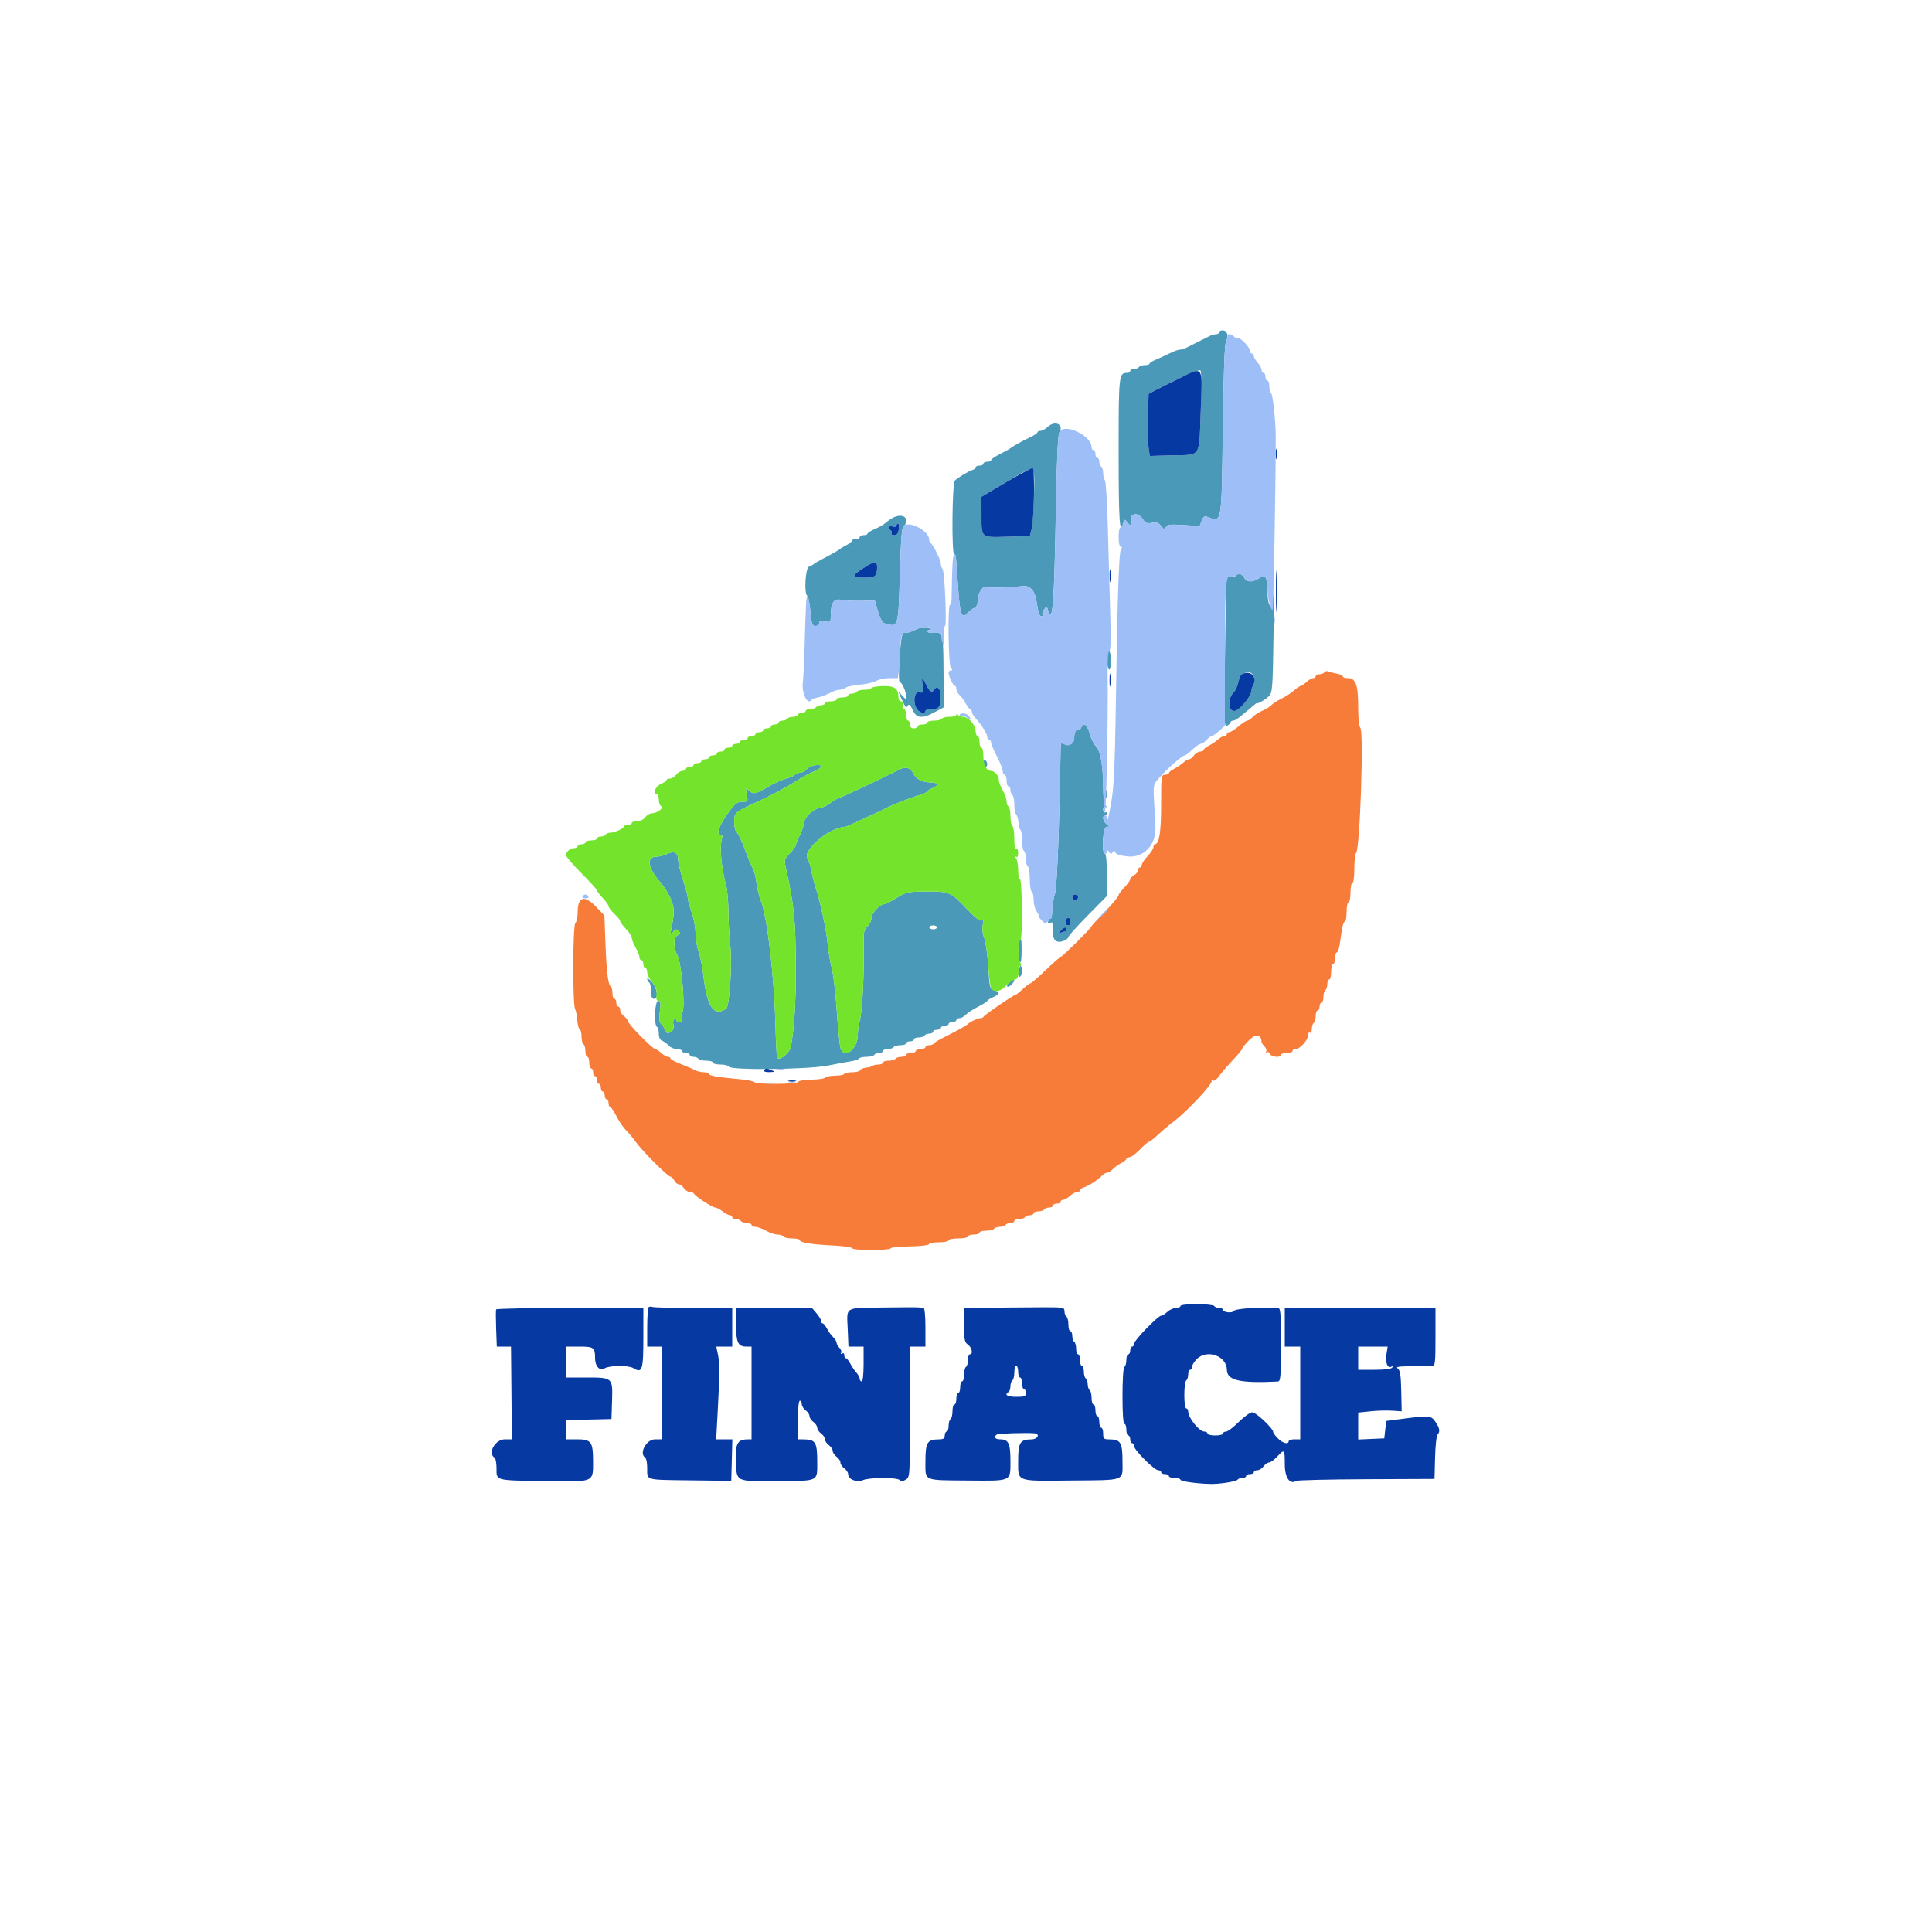 <svg id="svg" version="1.1" xmlns="http://www.w3.org/2000/svg" xmlns:xlink="http://www.w3.org/1999/xlink" width="400" height="400" viewBox="0, 0, 400,400"><g id="svgg"><path id="path0" d="M252.400 68.800 C 252.400 69.020,252.128 69.200,251.795 69.200 C 251.462 69.200,250.832 69.380,250.395 69.600 C 249.958 69.820,249.240 70.180,248.800 70.400 C 248.360 70.620,247.640 70.980,247.200 71.200 C 246.760 71.420,246.042 71.780,245.605 72.000 C 245.168 72.220,244.555 72.400,244.243 72.400 C 243.931 72.400,242.984 72.746,242.138 73.170 C 241.292 73.593,240.015 74.177,239.300 74.467 C 238.585 74.758,238.000 75.131,238.000 75.298 C 238.000 75.464,237.561 75.600,237.024 75.600 C 236.487 75.600,235.936 75.780,235.800 76.000 C 235.664 76.220,235.203 76.400,234.776 76.400 C 234.349 76.400,234.000 76.580,234.000 76.800 C 234.000 77.020,233.717 77.200,233.371 77.200 C 231.637 77.200,231.600 77.544,231.600 93.771 C 231.600 107.820,231.808 110.972,232.560 108.300 C 232.796 107.460,232.849 107.446,233.351 108.100 C 234.009 108.957,234.570 109.019,234.255 108.200 C 233.563 106.395,235.494 105.768,236.591 107.443 C 237.156 108.305,237.481 108.444,238.475 108.245 C 239.414 108.057,239.835 108.200,240.408 108.902 C 241.045 109.683,241.174 109.715,241.395 109.146 C 241.613 108.588,242.146 108.523,245.014 108.702 L 248.377 108.911 248.794 107.815 C 249.084 107.054,249.404 106.793,249.843 106.961 C 253.052 108.192,252.905 108.989,253.171 88.800 C 253.325 77.073,253.546 71.153,253.848 70.643 C 254.454 69.618,254.077 68.400,253.153 68.400 C 252.739 68.400,252.400 68.580,252.400 68.800 M248.618 84.694 C 248.255 94.989,248.777 94.117,242.889 94.273 L 238.049 94.402 237.803 92.701 C 237.667 91.765,237.611 88.875,237.678 86.278 L 237.800 81.556 239.200 80.802 C 243.059 78.726,248.168 76.457,248.509 76.667 C 248.749 76.816,248.790 79.832,248.618 84.694 M216.892 88.400 C 216.420 88.840,215.756 89.200,215.417 89.200 C 215.078 89.200,214.800 89.338,214.800 89.506 C 214.800 89.674,214.125 90.131,213.300 90.522 C 211.601 91.328,209.499 92.498,209.200 92.805 C 209.090 92.918,208.145 93.442,207.100 93.968 C 206.055 94.495,205.200 95.077,205.200 95.263 C 205.200 95.448,204.840 95.600,204.400 95.600 C 203.960 95.600,203.600 95.780,203.600 96.000 C 203.600 96.220,203.240 96.400,202.800 96.400 C 202.360 96.400,202.000 96.559,202.000 96.753 C 202.000 96.948,201.685 97.207,201.300 97.329 C 200.460 97.595,198.430 98.811,197.699 99.485 C 197.119 100.020,196.989 114.800,197.565 114.800 C 197.925 114.800,197.881 114.435,198.343 121.337 C 198.738 127.227,199.104 128.282,200.291 126.944 C 200.681 126.504,201.315 126.028,201.700 125.885 C 202.134 125.724,202.402 125.203,202.406 124.513 C 202.414 123.030,203.326 121.365,204.033 121.544 C 204.855 121.753,209.983 121.621,211.463 121.354 C 213.127 121.052,214.226 122.144,214.587 124.458 C 214.973 126.933,215.198 127.600,215.651 127.600 C 215.869 127.600,215.952 127.447,215.836 127.259 C 215.720 127.071,215.867 126.588,216.162 126.184 C 216.674 125.484,216.711 125.490,216.976 126.325 C 217.952 129.399,218.258 125.315,218.634 104.228 C 218.788 95.570,219.043 90.000,219.305 89.581 C 220.368 87.879,218.456 86.943,216.892 88.400 M214.070 102.634 C 213.998 105.695,213.776 108.830,213.577 109.600 L 213.215 111.000 208.546 111.124 C 202.986 111.273,203.214 111.470,203.206 106.526 L 203.200 102.852 208.300 99.833 C 214.623 96.091,214.227 95.899,214.070 102.634 M184.617 107.324 C 184.186 107.586,183.578 108.036,183.264 108.324 C 182.951 108.612,181.999 109.150,181.147 109.518 C 180.296 109.887,179.600 110.326,179.600 110.494 C 179.600 110.662,179.240 110.800,178.800 110.800 C 178.360 110.800,178.000 110.980,178.000 111.200 C 178.000 111.420,177.640 111.600,177.200 111.600 C 176.760 111.600,176.400 111.750,176.400 111.932 C 176.400 112.115,175.905 112.520,175.300 112.832 C 174.695 113.144,174.110 113.489,174.000 113.599 C 173.749 113.851,172.273 114.694,170.200 115.770 C 169.320 116.226,168.510 116.703,168.400 116.829 C 168.290 116.955,167.885 117.175,167.500 117.317 C 166.736 117.598,166.431 122.924,167.152 123.371 C 167.346 123.490,167.632 124.941,167.787 126.594 C 168.030 129.191,168.173 129.600,168.834 129.600 C 169.255 129.600,169.600 129.335,169.600 129.010 C 169.600 128.568,169.901 128.480,170.800 128.660 C 171.954 128.891,172.000 128.845,172.000 127.476 C 172.000 124.839,172.622 123.870,174.107 124.191 C 174.818 124.345,176.689 124.443,178.264 124.409 L 181.128 124.347 181.781 126.593 C 182.140 127.827,182.651 128.904,182.917 128.986 C 186.084 129.953,185.971 130.309,186.329 118.233 C 186.529 111.454,186.730 109.023,187.100 108.900 C 187.375 108.808,187.600 108.298,187.600 107.767 C 187.600 106.671,186.064 106.443,184.617 107.324 M186.085 109.600 C 185.959 110.462,185.690 110.800,185.131 110.800 C 184.703 110.800,184.456 110.632,184.583 110.428 C 184.709 110.223,184.630 109.942,184.407 109.804 C 183.678 109.354,183.979 108.739,184.800 109.000 C 185.259 109.146,185.600 109.072,185.600 108.827 C 185.600 108.592,185.749 108.400,185.931 108.400 C 186.113 108.400,186.182 108.940,186.085 109.600 M181.600 117.367 C 181.600 119.303,181.249 119.600,178.957 119.600 C 176.307 119.600,176.261 119.247,178.700 117.652 C 180.992 116.153,181.600 116.093,181.600 117.367 M255.790 119.216 C 255.648 119.445,255.188 119.523,254.766 119.389 C 253.768 119.073,253.894 117.339,253.632 135.041 C 253.412 149.871,253.436 150.660,254.100 150.245 C 254.485 150.005,254.800 149.671,254.800 149.504 C 254.800 149.337,255.025 149.200,255.300 149.200 C 255.761 149.199,256.501 148.656,259.200 146.340 C 259.750 145.869,260.200 145.520,260.200 145.567 C 260.200 145.872,261.946 144.890,262.644 144.193 C 263.459 143.378,263.496 142.905,263.676 131.173 C 263.779 124.478,263.759 120.710,263.632 122.800 C 263.387 126.818,262.418 126.034,262.396 121.800 C 262.384 119.440,261.924 118.896,260.648 119.732 C 259.284 120.625,258.122 120.575,257.600 119.600 C 257.139 118.739,256.207 118.541,255.790 119.216 M189.342 130.478 C 188.506 130.884,187.599 131.132,187.326 131.027 C 186.733 130.799,186.529 131.930,186.195 137.300 C 186.061 139.445,186.098 141.201,186.276 141.203 C 186.714 141.207,187.600 143.172,187.600 144.141 C 187.600 144.860,187.532 144.846,186.746 143.961 C 185.856 142.960,185.860 143.027,186.794 145.000 C 187.561 146.620,187.597 146.652,187.963 146.060 C 188.187 145.698,188.484 145.969,188.960 146.972 C 189.467 148.040,189.886 148.400,190.624 148.400 C 191.611 148.400,191.957 148.273,194.200 147.086 L 195.400 146.451 195.357 140.125 C 195.294 130.823,195.320 130.950,193.500 131.041 C 192.675 131.083,192.000 130.955,192.000 130.758 C 192.000 130.561,192.210 130.400,192.467 130.400 C 192.723 130.400,192.810 130.276,192.659 130.125 C 192.138 129.604,190.858 129.740,189.342 130.478 M229.200 136.576 C 229.200 137.553,229.380 138.464,229.600 138.600 C 229.847 138.752,230.000 138.071,230.000 136.824 C 230.000 135.711,229.820 134.800,229.600 134.800 C 229.380 134.800,229.200 135.599,229.200 136.576 M259.584 140.150 C 259.769 140.638,259.726 141.341,259.485 141.800 C 259.254 142.240,259.083 142.690,259.105 142.800 C 259.316 143.864,256.610 147.200,255.535 147.200 C 254.209 147.200,254.150 144.593,255.448 143.295 C 255.751 142.992,256.114 142.262,256.255 141.672 C 256.848 139.185,258.870 138.261,259.584 140.150 M191.773 141.800 C 192.446 143.218,192.950 143.528,193.400 142.800 C 193.934 141.937,194.668 142.442,194.708 143.700 C 194.790 146.292,194.509 146.800,192.992 146.800 C 192.227 146.800,191.600 146.980,191.600 147.200 C 191.600 147.824,190.556 147.670,189.966 146.959 C 188.943 145.726,189.198 143.106,190.321 143.321 C 191.240 143.497,191.275 143.429,191.039 141.953 C 190.732 140.032,190.916 139.994,191.773 141.800 M223.846 150.625 C 223.714 150.969,223.443 151.150,223.245 151.028 C 222.840 150.778,222.400 151.693,222.400 152.784 C 222.400 153.942,221.288 154.647,220.368 154.073 C 219.648 153.623,219.598 153.726,219.570 155.697 C 219.364 170.247,218.830 183.991,218.433 184.980 C 218.172 185.629,217.923 187.097,217.879 188.242 C 217.836 189.387,217.684 190.252,217.542 190.164 C 217.400 190.076,217.173 190.294,217.037 190.647 C 216.861 191.106,216.964 191.223,217.395 191.057 C 218.037 190.811,218.120 191.072,218.016 193.031 C 217.930 194.648,218.764 195.346,220.151 194.818 C 220.728 194.599,221.200 194.234,221.200 194.007 C 221.200 193.780,222.990 191.780,225.178 189.563 L 229.156 185.532 229.168 181.166 C 229.175 178.588,229.020 176.800,228.790 176.800 C 228.008 176.800,228.317 171.202,229.100 171.187 C 229.767 171.175,229.767 171.149,229.100 170.643 C 228.348 170.072,228.141 168.800,228.800 168.800 C 229.020 168.800,229.200 168.609,229.200 168.376 C 229.200 168.143,229.020 168.064,228.800 168.200 C 228.580 168.336,228.400 168.066,228.400 167.600 C 228.400 167.038,228.569 166.848,228.900 167.035 C 229.300 167.261,229.300 167.210,228.900 166.779 C 228.579 166.433,228.400 164.986,228.400 162.740 C 228.400 158.530,227.783 155.217,226.847 154.400 C 226.469 154.070,225.920 152.945,225.628 151.900 C 225.098 150.007,224.302 149.437,223.846 150.625 M203.600 157.976 C 203.600 158.429,203.780 158.800,204.000 158.800 C 204.220 158.800,204.400 158.541,204.400 158.224 C 204.400 157.907,204.220 157.536,204.000 157.400 C 203.780 157.264,203.600 157.523,203.600 157.976 M167.093 159.200 C 166.716 159.640,166.057 160.000,165.628 160.000 C 165.198 160.000,164.739 160.175,164.607 160.389 C 164.474 160.603,163.647 160.972,162.767 161.209 C 161.888 161.446,160.321 162.136,159.284 162.744 C 156.458 164.401,155.985 164.511,155.106 163.715 C 154.346 163.027,154.335 163.045,154.609 164.506 C 154.883 165.969,154.863 166.000,153.657 166.000 C 152.633 166.000,152.169 166.352,150.897 168.100 C 148.986 170.726,148.184 172.800,149.081 172.800 C 149.550 172.800,149.628 173.058,149.414 173.900 C 148.962 175.675,149.357 179.657,150.354 183.400 C 150.589 184.280,150.793 186.710,150.808 188.800 C 150.823 190.890,150.989 193.931,151.178 195.557 C 151.626 199.431,151.057 208.387,150.333 208.861 C 147.752 210.548,146.374 208.481,145.603 201.768 C 145.424 200.210,144.990 198.089,144.639 197.054 C 144.287 196.019,144.000 194.274,144.000 193.176 C 144.000 192.078,143.640 190.156,143.200 188.904 C 142.760 187.652,142.400 186.312,142.400 185.926 C 142.400 185.540,141.950 183.846,141.400 182.161 C 140.850 180.476,140.400 178.575,140.400 177.936 C 140.400 176.518,139.536 176.105,138.074 176.823 C 137.484 177.114,136.460 177.362,135.800 177.376 C 133.816 177.416,134.154 179.732,136.541 182.461 C 137.565 183.632,138.686 185.455,139.044 186.532 C 139.656 188.376,139.649 188.971,138.977 192.400 C 138.718 193.723,138.737 193.756,139.324 193.000 C 139.838 192.339,140.038 192.291,140.473 192.725 C 140.909 193.159,140.879 193.318,140.300 193.645 C 139.410 194.147,139.384 196.186,140.246 197.800 C 141.118 199.432,141.913 208.607,141.271 209.635 C 141.019 210.038,140.919 210.645,141.049 210.984 C 141.202 211.381,141.057 211.600,140.643 211.600 C 140.289 211.600,140.000 211.409,140.000 211.176 C 140.000 210.943,139.819 210.864,139.599 211.001 C 139.378 211.137,139.299 211.656,139.424 212.154 C 139.564 212.711,139.417 213.254,139.043 213.564 C 138.412 214.088,137.600 213.854,137.600 213.148 C 137.600 212.925,137.320 212.463,136.978 212.120 C 136.492 211.635,136.414 211.024,136.624 209.349 C 136.847 207.558,136.789 207.200,136.271 207.200 C 135.562 207.200,135.335 212.189,136.025 212.615 C 136.231 212.743,136.400 213.382,136.400 214.036 C 136.400 214.803,136.649 215.317,137.100 215.485 C 137.485 215.628,138.091 216.072,138.447 216.472 C 138.803 216.873,139.568 217.200,140.147 217.200 C 140.726 217.200,141.200 217.380,141.200 217.600 C 141.200 217.820,141.560 218.000,142.000 218.000 C 142.440 218.000,142.800 218.180,142.800 218.400 C 142.800 218.620,143.149 218.800,143.576 218.800 C 144.003 218.800,144.464 218.980,144.600 219.200 C 144.736 219.420,145.467 219.600,146.224 219.600 C 146.981 219.600,147.600 219.780,147.600 220.000 C 147.600 220.220,148.305 220.400,149.167 220.400 C 150.028 220.400,150.797 220.591,150.875 220.825 C 151.136 221.608,167.219 221.442,171.400 220.613 C 173.380 220.220,175.587 219.812,176.304 219.705 C 177.021 219.599,177.706 219.351,177.827 219.156 C 177.948 218.960,178.656 218.800,179.400 218.800 C 180.144 218.800,180.864 218.620,181.000 218.400 C 181.136 218.180,181.597 218.000,182.024 218.000 C 182.451 218.000,182.800 217.820,182.800 217.600 C 182.800 217.380,183.239 217.200,183.776 217.200 C 184.313 217.200,184.864 217.020,185.000 216.800 C 185.136 216.580,185.777 216.400,186.424 216.400 C 187.071 216.400,187.600 216.220,187.600 216.000 C 187.600 215.780,187.960 215.600,188.400 215.600 C 188.840 215.600,189.200 215.420,189.200 215.200 C 189.200 214.980,189.639 214.800,190.176 214.800 C 190.713 214.800,191.264 214.620,191.400 214.400 C 191.536 214.180,191.997 214.000,192.424 214.000 C 192.851 214.000,193.200 213.820,193.200 213.600 C 193.200 213.380,193.560 213.200,194.000 213.200 C 194.440 213.200,194.800 213.020,194.800 212.800 C 194.800 212.580,195.160 212.400,195.600 212.400 C 196.040 212.400,196.400 212.220,196.400 212.000 C 196.400 211.780,196.760 211.600,197.200 211.600 C 197.640 211.600,198.000 211.420,198.000 211.200 C 198.000 210.980,198.294 210.800,198.653 210.800 C 199.012 210.800,199.597 210.482,199.953 210.093 C 200.309 209.704,201.455 208.956,202.500 208.430 C 203.545 207.904,204.400 207.366,204.400 207.235 C 204.400 207.103,204.940 206.756,205.600 206.464 C 207.047 205.824,207.127 205.369,205.848 205.048 C 204.936 204.819,204.884 204.614,204.605 200.151 C 204.445 197.589,204.066 194.898,203.762 194.171 C 203.433 193.383,203.314 192.331,203.467 191.563 C 203.662 190.588,203.603 190.351,203.224 190.585 C 202.894 190.789,201.812 189.926,200.061 188.062 C 196.884 184.681,196.497 184.522,191.550 184.576 C 187.943 184.615,187.569 184.699,185.624 185.909 C 184.481 186.619,183.315 187.200,183.032 187.200 C 182.134 187.200,180.400 189.124,180.400 190.119 C 180.400 190.645,180.028 191.413,179.573 191.825 C 178.839 192.488,178.754 192.986,178.822 196.187 C 178.938 201.613,178.515 209.617,178.029 211.197 C 177.793 211.966,177.600 213.337,177.600 214.243 C 177.600 217.137,174.871 219.332,174.048 217.100 C 173.866 216.605,173.509 213.140,173.256 209.400 C 173.002 205.660,172.528 201.610,172.202 200.400 C 171.877 199.190,171.508 197.030,171.382 195.600 C 171.132 192.752,169.884 186.833,168.936 184.000 C 168.605 183.010,168.183 181.365,167.998 180.344 C 167.813 179.324,167.442 178.136,167.173 177.705 C 166.110 176.004,171.894 171.200,175.004 171.200 C 175.198 171.200,182.648 167.770,183.628 167.229 C 184.655 166.663,189.313 164.867,190.504 164.579 C 191.111 164.432,191.713 164.140,191.843 163.931 C 191.972 163.722,192.510 163.386,193.039 163.185 C 194.366 162.680,194.244 162.000,192.826 162.000 C 191.038 162.000,189.639 161.324,189.134 160.216 C 188.540 158.910,187.476 158.605,186.105 159.346 C 183.846 160.567,174.024 165.200,173.696 165.200 C 173.509 165.200,172.745 165.650,172.000 166.200 C 171.255 166.750,170.361 167.200,170.015 167.200 C 168.745 167.200,166.586 169.058,166.489 170.234 C 166.437 170.856,166.036 172.052,165.598 172.894 C 165.159 173.736,164.800 174.636,164.800 174.893 C 164.800 175.151,164.239 175.940,163.554 176.647 C 162.345 177.894,162.321 177.989,162.741 179.866 C 164.404 187.305,164.737 190.681,164.768 200.400 C 164.791 207.373,164.447 212.851,163.745 216.714 C 163.520 217.949,161.493 219.627,160.919 219.052 C 160.805 218.939,160.636 215.821,160.541 212.123 C 160.283 201.974,158.811 189.573,157.487 186.400 C 157.166 185.630,156.779 184.010,156.628 182.800 C 156.476 181.590,156.127 180.240,155.851 179.800 C 155.576 179.360,154.852 177.615,154.243 175.922 C 153.633 174.229,152.880 172.632,152.567 172.373 C 152.236 172.098,152.000 171.175,152.000 170.154 C 152.000 168.306,152.175 168.141,156.000 166.382 C 159.780 164.643,163.055 162.877,166.200 160.881 C 166.640 160.601,167.675 160.082,168.500 159.726 C 169.325 159.370,170.000 158.926,170.000 158.739 C 170.000 158.063,167.762 158.418,167.093 159.200 M228.893 164.400 C 228.893 165.170,228.975 165.485,229.076 165.100 C 229.176 164.715,229.176 164.085,229.076 163.700 C 228.975 163.315,228.893 163.630,228.893 164.400 M223.200 185.800 C 223.200 186.130,222.930 186.400,222.600 186.400 C 222.270 186.400,222.000 186.130,222.000 185.800 C 222.000 185.470,222.270 185.200,222.600 185.200 C 222.930 185.200,223.200 185.470,223.200 185.800 M221.600 190.800 C 221.600 191.580,221.176 191.842,220.694 191.361 C 220.374 191.040,220.793 190.000,221.243 190.000 C 221.439 190.000,221.600 190.360,221.600 190.800 M194.000 192.000 C 194.000 192.220,193.640 192.400,193.200 192.400 C 192.760 192.400,192.400 192.220,192.400 192.000 C 192.400 191.780,192.760 191.600,193.200 191.600 C 193.640 191.600,194.000 191.780,194.000 192.000 M220.800 192.400 C 220.800 192.620,220.725 192.800,220.633 192.800 C 220.541 192.800,220.142 192.924,219.746 193.076 C 219.103 193.323,219.089 193.282,219.613 192.691 C 220.281 191.939,220.800 191.812,220.800 192.400 M211.090 194.700 C 210.762 195.324,210.799 198.623,211.140 199.139 C 211.366 199.481,211.501 198.718,211.511 197.039 C 211.527 194.519,211.439 194.034,211.090 194.700 M210.877 201.229 C 210.819 201.983,210.941 202.360,211.191 202.205 C 211.668 201.911,211.750 200.000,211.285 200.000 C 211.112 200.000,210.928 200.553,210.877 201.229 M134.000 202.676 C 134.000 202.938,134.180 203.264,134.400 203.400 C 134.620 203.536,134.800 204.357,134.800 205.224 C 134.800 206.358,134.968 206.800,135.400 206.800 C 136.370 206.800,136.122 204.667,135.000 203.362 C 134.451 202.723,134.001 202.414,134.000 202.676 M208.860 203.442 C 208.131 204.266,208.600 204.657,209.381 203.876 C 209.721 203.536,210.000 203.154,210.000 203.029 C 210.000 202.609,209.406 202.824,208.860 203.442 M163.300 224.276 C 163.685 224.376,164.315 224.376,164.700 224.276 C 165.085 224.175,164.770 224.093,164.000 224.093 C 163.230 224.093,162.915 224.175,163.300 224.276 " stroke="none" fill="#4a99b9" fill-rule="evenodd"></path><path id="path1" d="M244.362 78.239 C 242.293 79.235,239.970 80.388,239.200 80.802 L 237.800 81.556 237.678 86.278 C 237.611 88.875,237.667 91.765,237.803 92.701 L 238.049 94.402 242.889 94.273 C 248.777 94.117,248.255 94.989,248.618 84.694 C 248.942 75.511,249.205 75.910,244.362 78.239 M264.109 94.000 C 264.109 94.990,264.187 95.395,264.282 94.900 C 264.378 94.405,264.378 93.595,264.282 93.100 C 264.187 92.605,264.109 93.010,264.109 94.000 M208.300 99.833 L 203.200 102.852 203.206 106.526 C 203.214 111.470,202.986 111.273,208.546 111.124 L 213.215 111.000 213.577 109.600 C 214.105 107.561,214.289 97.096,213.800 96.941 C 213.580 96.871,211.105 98.173,208.300 99.833 M185.600 108.827 C 185.600 109.072,185.259 109.146,184.800 109.000 C 183.979 108.739,183.678 109.354,184.407 109.804 C 184.630 109.942,184.709 110.223,184.583 110.428 C 184.456 110.632,184.703 110.800,185.131 110.800 C 185.690 110.800,185.959 110.462,186.085 109.600 C 186.182 108.940,186.113 108.400,185.931 108.400 C 185.749 108.400,185.600 108.592,185.600 108.827 M264.165 122.400 C 264.165 126.250,264.225 127.825,264.298 125.900 C 264.371 123.975,264.371 120.825,264.298 118.900 C 264.225 116.975,264.165 118.550,264.165 122.400 M178.700 117.652 C 176.261 119.247,176.307 119.600,178.957 119.600 C 181.249 119.600,181.600 119.303,181.600 117.367 C 181.600 116.093,180.992 116.153,178.700 117.652 M229.720 119.200 C 229.720 120.410,229.795 120.905,229.887 120.300 C 229.978 119.695,229.978 118.705,229.887 118.100 C 229.795 117.495,229.720 117.990,229.720 119.200 M229.720 140.800 C 229.720 142.010,229.795 142.505,229.887 141.900 C 229.978 141.295,229.978 140.305,229.887 139.700 C 229.795 139.095,229.720 139.590,229.720 140.800 M256.843 139.950 C 256.660 140.308,256.395 141.082,256.255 141.672 C 256.114 142.262,255.751 142.992,255.448 143.295 C 254.150 144.593,254.209 147.200,255.535 147.200 C 256.610 147.200,259.316 143.864,259.105 142.800 C 259.083 142.690,259.254 142.240,259.485 141.800 C 260.121 140.590,259.467 139.300,258.219 139.300 C 257.644 139.300,257.025 139.593,256.843 139.950 M191.039 141.953 C 191.275 143.429,191.240 143.497,190.321 143.321 C 189.198 143.106,188.943 145.726,189.966 146.959 C 190.556 147.670,191.600 147.824,191.600 147.200 C 191.600 146.980,192.227 146.800,192.992 146.800 C 194.509 146.800,194.790 146.292,194.708 143.700 C 194.668 142.442,193.934 141.937,193.400 142.800 C 192.950 143.528,192.446 143.218,191.773 141.800 C 190.916 139.994,190.732 140.032,191.039 141.953 M222.000 185.800 C 222.000 186.130,222.270 186.400,222.600 186.400 C 222.930 186.400,223.200 186.130,223.200 185.800 C 223.200 185.470,222.930 185.200,222.600 185.200 C 222.270 185.200,222.000 185.470,222.000 185.800 M220.670 190.561 C 220.445 191.149,220.703 191.600,221.267 191.600 C 221.450 191.600,221.600 191.240,221.600 190.800 C 221.600 189.883,220.991 189.726,220.670 190.561 M219.613 192.691 C 219.089 193.282,219.103 193.323,219.746 193.076 C 220.142 192.924,220.541 192.800,220.633 192.800 C 220.725 192.800,220.800 192.620,220.800 192.400 C 220.800 191.812,220.281 191.939,219.613 192.691 M158.200 221.600 C 158.053 221.838,158.490 221.989,159.276 221.972 C 160.379 221.948,160.467 221.886,159.800 221.600 C 158.715 221.134,158.488 221.134,158.200 221.600 M163.300 223.876 C 163.685 223.976,164.315 223.976,164.700 223.876 C 165.085 223.775,164.770 223.693,164.000 223.693 C 163.230 223.693,162.915 223.775,163.300 223.876 M244.400 270.400 C 244.400 270.620,243.984 270.800,243.475 270.800 C 242.967 270.800,242.164 271.160,241.692 271.600 C 241.220 272.040,240.643 272.400,240.409 272.400 C 239.749 272.400,234.800 277.511,234.800 278.193 C 234.800 278.527,234.620 278.800,234.400 278.800 C 234.180 278.800,234.000 279.160,234.000 279.600 C 234.000 280.040,233.820 280.400,233.600 280.400 C 233.380 280.400,233.200 280.929,233.200 281.576 C 233.200 282.223,233.020 282.864,232.800 283.000 C 232.563 283.146,232.400 285.604,232.400 289.024 C 232.400 292.608,232.552 294.800,232.800 294.800 C 233.020 294.800,233.200 295.340,233.200 296.000 C 233.200 296.660,233.380 297.200,233.600 297.200 C 233.820 297.200,234.000 297.560,234.000 298.000 C 234.000 298.440,234.180 298.800,234.400 298.800 C 234.620 298.800,234.800 299.074,234.800 299.409 C 234.800 300.201,238.999 304.400,239.791 304.400 C 240.126 304.400,240.400 304.580,240.400 304.800 C 240.400 305.020,240.760 305.200,241.200 305.200 C 241.640 305.200,242.000 305.380,242.000 305.600 C 242.000 305.820,242.540 306.000,243.200 306.000 C 243.860 306.000,244.400 306.164,244.400 306.364 C 244.400 306.699,247.715 307.168,250.600 307.241 C 252.485 307.289,255.994 306.733,256.232 306.348 C 256.350 306.157,256.797 306.000,257.224 306.000 C 257.651 306.000,258.000 305.820,258.000 305.600 C 258.000 305.380,258.360 305.200,258.800 305.200 C 259.240 305.200,259.600 305.020,259.600 304.800 C 259.600 304.580,259.920 304.400,260.312 304.400 C 260.703 304.400,261.283 304.040,261.600 303.600 C 261.917 303.160,262.425 302.800,262.728 302.800 C 263.031 302.800,263.783 302.260,264.400 301.600 C 265.934 299.958,266.000 300.022,266.000 303.132 C 266.000 305.944,267.031 307.446,268.387 306.608 C 268.642 306.451,275.184 306.294,282.925 306.261 L 297.000 306.200 297.114 301.806 C 297.177 299.389,297.402 297.238,297.614 297.026 C 298.213 296.427,298.076 295.630,297.149 294.329 C 296.219 293.022,296.019 293.011,289.400 293.884 L 287.000 294.200 286.800 296.000 L 286.600 297.800 283.900 297.918 L 281.200 298.037 281.200 295.250 L 281.200 292.464 283.700 292.199 C 285.075 292.053,287.100 291.994,288.200 292.067 L 290.200 292.200 290.112 288.003 C 290.043 284.709,289.888 283.707,289.391 283.344 C 288.893 282.980,289.511 282.879,292.279 282.872 C 294.215 282.867,296.115 282.849,296.500 282.831 C 297.134 282.803,297.200 282.236,297.200 276.800 L 297.200 270.800 281.600 270.800 L 266.000 270.800 266.000 274.800 L 266.000 278.800 267.600 278.800 L 269.200 278.800 269.200 288.400 L 269.200 298.000 268.000 298.000 C 267.340 298.000,266.800 298.180,266.800 298.400 C 266.800 299.133,265.576 298.812,264.582 297.818 C 264.042 297.278,263.600 296.677,263.600 296.482 C 263.600 295.757,260.050 292.400,259.283 292.400 C 258.845 292.400,257.582 293.300,256.476 294.400 C 255.371 295.500,254.181 296.400,253.833 296.400 C 253.485 296.400,253.200 296.580,253.200 296.800 C 253.200 297.020,252.480 297.200,251.600 297.200 C 250.720 297.200,250.000 297.020,250.000 296.800 C 250.000 296.580,249.722 296.400,249.382 296.400 C 248.305 296.400,246.000 293.542,246.000 292.205 C 246.000 291.872,245.820 291.600,245.600 291.600 C 245.372 291.600,245.200 290.408,245.200 288.824 C 245.200 287.297,245.380 285.936,245.600 285.800 C 245.820 285.664,246.000 285.113,246.000 284.576 C 246.000 284.039,246.180 283.600,246.400 283.600 C 246.620 283.600,246.800 283.322,246.800 282.982 C 246.800 282.642,247.242 281.922,247.782 281.382 C 249.895 279.269,253.974 280.722,254.012 283.600 C 254.041 285.799,256.706 286.417,264.500 286.034 C 265.141 286.003,265.200 285.358,265.200 278.400 C 265.200 271.442,265.141 270.797,264.500 270.764 C 260.974 270.580,255.760 270.937,255.510 271.380 C 255.194 271.939,253.200 271.743,253.200 271.153 C 253.200 270.959,252.851 270.800,252.424 270.800 C 251.997 270.800,251.536 270.620,251.400 270.400 C 251.264 270.180,249.633 270.000,247.776 270.000 C 245.792 270.000,244.400 270.165,244.400 270.400 M134.279 270.654 C 134.126 270.808,134.000 272.703,134.000 274.867 L 134.000 278.800 135.500 278.800 L 137.000 278.800 137.000 288.400 L 137.000 297.999 135.600 298.003 C 133.796 298.007,132.240 300.960,133.600 301.800 C 133.820 301.936,134.000 302.926,134.000 304.000 C 134.000 306.533,133.444 306.380,143.058 306.498 L 151.400 306.600 151.514 302.300 L 151.627 298.000 149.953 298.000 L 148.279 298.000 148.619 291.700 C 149.029 284.099,149.028 282.257,148.613 280.300 L 148.295 278.800 149.948 278.800 L 151.600 278.800 151.600 274.800 L 151.600 270.800 143.633 270.800 C 139.251 270.800,135.416 270.704,135.112 270.588 C 134.807 270.471,134.433 270.501,134.279 270.654 M182.744 270.703 C 174.618 270.836,175.318 270.370,175.527 275.500 L 175.661 278.800 177.230 278.800 L 178.800 278.800 178.800 282.400 C 178.800 284.533,178.637 286.000,178.400 286.000 C 178.180 286.000,178.000 285.764,178.000 285.475 C 178.000 285.187,177.685 284.602,177.300 284.175 C 176.915 283.749,176.345 282.905,176.032 282.300 C 175.720 281.695,175.315 281.200,175.132 281.200 C 174.950 281.200,174.800 280.919,174.800 280.576 C 174.800 280.207,174.612 280.069,174.338 280.238 C 174.064 280.407,173.985 280.349,174.142 280.094 C 174.288 279.858,174.136 279.393,173.804 279.061 C 173.472 278.729,173.200 278.240,173.200 277.975 C 173.200 277.711,172.884 277.203,172.497 276.847 C 172.111 276.491,171.540 275.705,171.230 275.100 C 170.919 274.495,170.515 274.000,170.332 274.000 C 170.150 274.000,170.000 273.775,170.000 273.500 C 169.999 273.225,169.573 272.505,169.053 271.900 L 168.107 270.800 160.253 270.800 L 152.400 270.800 152.400 274.229 C 152.400 277.988,152.785 278.800,154.571 278.800 L 155.600 278.800 155.600 288.400 L 155.600 298.000 154.700 298.013 C 152.683 298.041,152.217 298.931,152.351 302.491 C 152.517 306.865,152.207 306.715,160.978 306.652 C 169.685 306.589,169.200 306.832,169.200 302.520 C 169.200 298.664,168.824 298.035,166.500 298.013 L 165.200 298.000 165.200 294.000 C 165.200 291.600,165.360 290.000,165.600 290.000 C 165.820 290.000,166.000 290.320,166.000 290.712 C 166.000 291.103,166.360 291.683,166.800 292.000 C 167.240 292.317,167.600 292.857,167.600 293.200 C 167.600 293.543,167.960 294.083,168.400 294.400 C 168.840 294.717,169.200 295.257,169.200 295.600 C 169.200 295.943,169.560 296.483,170.000 296.800 C 170.440 297.117,170.800 297.657,170.800 298.000 C 170.800 298.343,171.160 298.883,171.600 299.200 C 172.040 299.517,172.400 300.057,172.400 300.400 C 172.400 300.743,172.760 301.283,173.200 301.600 C 173.640 301.917,174.000 302.457,174.000 302.800 C 174.000 303.143,174.360 303.683,174.800 304.000 C 175.240 304.317,175.600 304.866,175.600 305.221 C 175.600 306.277,177.399 307.020,178.615 306.466 C 179.904 305.879,185.694 305.854,186.273 306.433 C 186.583 306.743,186.945 306.716,187.553 306.337 C 188.389 305.815,188.400 305.625,188.400 292.304 L 188.400 278.800 190.000 278.800 L 191.600 278.800 191.600 274.800 C 191.600 272.600,191.435 270.800,191.233 270.800 C 191.031 270.800,190.626 270.752,190.333 270.694 C 190.040 270.636,186.625 270.640,182.744 270.703 M209.100 270.704 L 199.600 270.814 199.600 274.319 C 199.600 277.365,199.705 277.899,200.400 278.400 C 201.226 278.996,201.507 280.400,200.800 280.400 C 200.580 280.400,200.400 280.929,200.400 281.576 C 200.400 282.223,200.220 282.864,200.000 283.000 C 199.780 283.136,199.600 283.867,199.600 284.624 C 199.600 285.381,199.420 286.000,199.200 286.000 C 198.980 286.000,198.800 286.540,198.800 287.200 C 198.800 287.860,198.620 288.400,198.400 288.400 C 198.180 288.400,198.000 288.940,198.000 289.600 C 198.000 290.260,197.820 290.800,197.600 290.800 C 197.380 290.800,197.200 291.419,197.200 292.176 C 197.200 292.933,197.020 293.664,196.800 293.800 C 196.580 293.936,196.400 294.577,196.400 295.224 C 196.400 295.871,196.220 296.400,196.000 296.400 C 195.780 296.400,195.600 296.760,195.600 297.200 C 195.600 297.833,195.329 298.003,194.300 298.013 C 191.979 298.035,191.600 298.666,191.600 302.501 C 191.600 306.732,190.994 306.456,200.493 306.537 C 209.560 306.613,209.200 306.783,209.200 302.427 C 209.200 298.820,208.798 298.000,207.029 298.000 C 205.996 298.000,205.655 297.460,206.397 297.002 C 206.746 296.786,212.198 296.606,214.100 296.748 C 215.430 296.847,214.884 297.999,213.500 298.013 C 211.194 298.035,210.800 298.675,210.800 302.400 C 210.800 306.872,210.191 306.638,221.526 306.535 C 233.287 306.428,232.400 306.757,232.400 302.501 C 232.400 298.666,232.021 298.035,229.700 298.013 C 228.525 298.001,228.400 297.885,228.400 296.800 C 228.400 296.140,228.220 295.600,228.000 295.600 C 227.780 295.600,227.600 295.060,227.600 294.400 C 227.600 293.740,227.420 293.200,227.200 293.200 C 226.980 293.200,226.800 292.660,226.800 292.000 C 226.800 291.340,226.620 290.800,226.400 290.800 C 226.180 290.800,226.000 290.181,226.000 289.424 C 226.000 288.667,225.820 287.936,225.600 287.800 C 225.380 287.664,225.200 287.124,225.200 286.600 C 225.200 286.076,225.020 285.536,224.800 285.400 C 224.580 285.264,224.400 284.623,224.400 283.976 C 224.400 283.329,224.220 282.800,224.000 282.800 C 223.780 282.800,223.600 282.260,223.600 281.600 C 223.600 280.940,223.420 280.400,223.200 280.400 C 222.980 280.400,222.800 279.871,222.800 279.224 C 222.800 278.577,222.620 277.936,222.400 277.800 C 222.180 277.664,222.000 277.113,222.000 276.576 C 222.000 276.039,221.820 275.600,221.600 275.600 C 221.380 275.600,221.200 274.981,221.200 274.224 C 221.200 273.467,221.020 272.736,220.800 272.600 C 220.580 272.464,220.400 272.003,220.400 271.576 C 220.400 271.149,220.235 270.800,220.033 270.800 C 219.831 270.800,219.426 270.754,219.133 270.697 C 218.840 270.640,214.325 270.643,209.100 270.704 M102.717 271.100 C 102.645 271.265,102.647 273.065,102.722 275.100 L 102.857 278.800 104.328 278.800 L 105.800 278.800 105.889 288.400 L 105.978 298.000 104.533 298.000 C 102.517 298.000,100.903 300.875,102.400 301.800 C 102.620 301.936,102.800 302.926,102.800 304.000 C 102.800 306.584,102.429 306.483,112.509 306.657 C 123.181 306.842,122.806 306.996,122.787 302.438 C 122.771 298.493,122.401 298.000,119.456 298.000 L 117.200 298.000 117.200 296.013 L 117.200 294.025 121.900 293.913 L 126.600 293.800 126.715 290.087 C 126.867 285.200,126.867 285.200,121.429 285.200 L 117.200 285.200 117.200 282.000 L 117.200 278.800 119.957 278.800 C 122.930 278.800,123.200 278.996,123.200 281.156 C 123.200 282.877,124.157 283.918,125.170 283.300 C 126.200 282.671,130.166 282.647,131.152 283.263 C 132.961 284.393,133.200 283.663,133.200 277.013 L 133.200 270.800 118.024 270.800 C 109.677 270.800,102.789 270.935,102.717 271.100 M287.039 280.445 C 286.768 282.143,287.316 283.422,288.107 282.934 C 288.349 282.784,288.404 282.870,288.238 283.138 C 288.059 283.428,286.697 283.600,284.576 283.600 L 281.200 283.600 281.200 281.200 L 281.200 278.800 284.251 278.800 L 287.302 278.800 287.039 280.445 M210.800 284.000 C 210.800 284.660,210.980 285.200,211.200 285.200 C 211.420 285.200,211.600 285.740,211.600 286.400 C 211.600 287.060,211.780 287.600,212.000 287.600 C 212.220 287.600,212.400 287.960,212.400 288.400 C 212.400 289.093,212.133 289.200,210.400 289.200 C 208.537 289.200,207.863 288.779,208.800 288.200 C 209.020 288.064,209.200 287.524,209.200 287.000 C 209.200 286.476,209.380 285.936,209.600 285.800 C 209.820 285.664,210.000 284.933,210.000 284.176 C 210.000 283.419,210.180 282.800,210.400 282.800 C 210.620 282.800,210.800 283.340,210.800 284.000 " stroke="none" fill="#0739a2" fill-rule="evenodd"></path><path id="path2" d="M274.217 139.173 C 274.072 139.408,273.603 139.600,273.176 139.600 C 272.749 139.600,272.400 139.780,272.400 140.000 C 272.400 140.220,272.164 140.400,271.875 140.400 C 271.587 140.400,270.964 140.760,270.492 141.200 C 270.020 141.640,269.491 142.000,269.317 142.000 C 269.143 142.001,268.464 142.462,267.810 143.025 C 267.155 143.587,265.985 144.343,265.210 144.704 C 264.434 145.064,263.530 145.648,263.200 146.002 C 262.870 146.355,262.028 146.876,261.329 147.159 C 260.630 147.442,259.747 148.017,259.367 148.437 C 258.987 148.856,258.479 149.200,258.238 149.201 C 257.997 149.201,257.170 149.741,256.400 150.400 C 255.630 151.059,254.775 151.599,254.500 151.599 C 254.225 151.600,254.000 151.780,254.000 152.000 C 254.000 152.220,253.764 152.400,253.475 152.400 C 253.187 152.400,252.602 152.715,252.175 153.100 C 251.749 153.485,250.905 154.055,250.300 154.368 C 249.695 154.680,249.200 155.085,249.200 155.268 C 249.200 155.450,248.880 155.600,248.488 155.600 C 248.097 155.600,247.517 155.960,247.200 156.400 C 246.883 156.840,246.427 157.200,246.187 157.200 C 245.947 157.200,245.402 157.515,244.975 157.900 C 244.549 158.285,243.705 158.855,243.100 159.168 C 242.495 159.480,242.000 159.885,242.000 160.068 C 242.000 160.250,241.640 160.400,241.200 160.400 C 240.435 160.400,240.400 160.667,240.400 166.520 C 240.400 172.291,240.008 174.787,239.100 174.797 C 238.935 174.799,238.800 175.072,238.800 175.404 C 238.800 175.736,238.260 176.572,237.600 177.263 C 236.940 177.954,236.400 178.762,236.400 179.059 C 236.400 179.357,236.220 179.600,236.000 179.600 C 235.780 179.600,235.600 179.864,235.600 180.186 C 235.600 180.508,235.240 180.965,234.800 181.200 C 234.360 181.435,234.000 181.812,234.000 182.036 C 234.000 182.260,233.461 183.019,232.802 183.722 C 232.143 184.425,231.603 185.132,231.602 185.293 C 231.600 185.658,229.931 187.615,227.700 189.869 C 226.765 190.814,226.000 191.666,226.000 191.762 C 226.000 192.064,220.174 197.875,219.704 198.042 C 219.459 198.129,217.990 199.415,216.440 200.900 C 214.890 202.385,213.482 203.601,213.311 203.602 C 213.140 203.603,212.425 204.143,211.722 204.802 C 211.019 205.461,210.335 206.000,210.204 206.000 C 209.819 206.000,203.813 210.106,203.667 210.470 C 203.593 210.651,203.276 210.800,202.961 210.800 C 202.433 210.800,200.866 211.534,200.400 212.000 C 200.060 212.340,197.905 213.545,195.600 214.684 C 194.390 215.281,193.340 215.912,193.267 216.085 C 193.193 216.258,192.788 216.400,192.367 216.400 C 191.945 216.400,191.600 216.580,191.600 216.800 C 191.600 217.020,191.150 217.200,190.600 217.200 C 190.050 217.200,189.600 217.380,189.600 217.600 C 189.600 217.820,189.150 218.000,188.600 218.000 C 188.050 218.000,187.600 218.180,187.600 218.400 C 187.600 218.620,187.161 218.800,186.624 218.800 C 186.087 218.800,185.536 218.980,185.400 219.200 C 185.264 219.420,184.623 219.600,183.976 219.600 C 183.329 219.600,182.800 219.780,182.800 220.000 C 182.800 220.220,182.380 220.400,181.867 220.400 C 181.353 220.400,180.814 220.520,180.667 220.666 C 180.521 220.812,179.909 220.985,179.306 221.049 C 178.704 221.113,178.149 221.353,178.072 221.583 C 177.996 221.812,177.228 222.000,176.367 222.000 C 175.505 222.000,174.800 222.151,174.800 222.337 C 174.800 222.522,173.965 222.686,172.945 222.701 C 171.925 222.717,170.980 222.901,170.845 223.111 C 170.710 223.321,169.433 223.507,168.007 223.525 C 166.576 223.543,165.351 223.746,165.274 223.979 C 165.100 224.499,156.727 224.558,156.180 224.042 C 155.971 223.845,154.630 223.575,153.200 223.441 C 148.410 222.994,146.800 222.722,146.800 222.360 C 146.800 222.162,146.348 222.000,145.795 222.000 C 145.242 222.000,144.477 221.841,144.095 221.647 C 143.422 221.304,142.850 221.059,140.100 219.936 C 139.385 219.644,138.800 219.269,138.800 219.102 C 138.800 218.936,138.564 218.800,138.275 218.800 C 137.987 218.800,137.364 218.440,136.892 218.000 C 136.420 217.560,135.869 217.200,135.669 217.200 C 135.136 217.200,130.000 211.978,130.000 211.436 C 130.000 211.184,129.640 210.717,129.200 210.400 C 128.760 210.083,128.400 209.503,128.400 209.112 C 128.400 208.720,128.220 208.400,128.000 208.400 C 127.780 208.400,127.600 208.040,127.600 207.600 C 127.600 207.160,127.420 206.800,127.200 206.800 C 126.980 206.800,126.800 206.271,126.800 205.624 C 126.800 204.977,126.639 204.348,126.442 204.226 C 125.895 203.888,125.565 201.143,125.342 195.075 L 125.139 189.550 123.438 187.775 C 120.986 185.216,119.600 185.620,119.600 188.891 C 119.600 189.853,119.383 190.857,119.119 191.121 C 118.579 191.661,118.532 208.043,119.068 208.910 C 119.232 209.176,119.433 210.205,119.515 211.197 C 119.596 212.189,119.829 213.060,120.031 213.133 C 120.234 213.207,120.400 213.871,120.400 214.610 C 120.400 215.348,120.580 216.064,120.800 216.200 C 121.020 216.336,121.200 216.977,121.200 217.624 C 121.200 218.271,121.380 218.800,121.600 218.800 C 121.820 218.800,122.000 219.340,122.000 220.000 C 122.000 220.660,122.180 221.200,122.400 221.200 C 122.620 221.200,122.800 221.560,122.800 222.000 C 122.800 222.440,122.980 222.800,123.200 222.800 C 123.420 222.800,123.600 223.160,123.600 223.600 C 123.600 224.040,123.780 224.400,124.000 224.400 C 124.220 224.400,124.400 224.760,124.400 225.200 C 124.400 225.640,124.580 226.000,124.800 226.000 C 125.020 226.000,125.200 226.360,125.200 226.800 C 125.200 227.240,125.380 227.600,125.600 227.600 C 125.820 227.600,126.000 227.960,126.000 228.400 C 126.000 228.840,126.152 229.200,126.337 229.200 C 126.523 229.200,127.106 230.055,127.633 231.100 C 128.160 232.145,129.051 233.450,129.611 234.000 C 130.172 234.550,131.072 235.630,131.612 236.400 C 132.853 238.172,138.257 243.600,138.779 243.600 C 138.995 243.600,139.365 243.960,139.600 244.400 C 139.835 244.840,140.252 245.200,140.526 245.200 C 140.799 245.200,141.283 245.560,141.600 246.000 C 141.917 246.440,142.482 246.800,142.855 246.800 C 143.228 246.800,143.593 246.945,143.667 247.123 C 143.878 247.635,147.487 249.999,148.072 250.009 C 148.362 250.014,149.050 250.370,149.600 250.800 C 150.150 251.230,150.825 251.586,151.100 251.591 C 151.375 251.596,151.600 251.780,151.600 252.000 C 151.600 252.220,151.949 252.400,152.376 252.400 C 152.803 252.400,153.264 252.580,153.400 252.800 C 153.536 253.020,154.087 253.200,154.624 253.200 C 155.161 253.200,155.600 253.380,155.600 253.600 C 155.600 253.820,155.955 254.000,156.388 254.000 C 156.821 254.000,157.817 254.360,158.600 254.800 C 159.383 255.240,160.458 255.600,160.989 255.600 C 161.519 255.600,162.064 255.780,162.200 256.000 C 162.336 256.220,163.157 256.400,164.024 256.400 C 164.891 256.400,165.600 256.560,165.600 256.756 C 165.600 257.262,167.987 257.646,172.500 257.864 C 174.645 257.968,176.400 258.221,176.400 258.427 C 176.400 258.633,178.190 258.800,180.400 258.800 C 182.600 258.800,184.400 258.644,184.400 258.453 C 184.400 258.262,186.155 258.081,188.300 258.052 C 190.486 258.021,192.259 257.822,192.333 257.599 C 192.407 257.379,193.352 257.200,194.433 257.200 C 195.515 257.200,196.400 257.020,196.400 256.800 C 196.400 256.580,197.300 256.400,198.400 256.400 C 199.500 256.400,200.400 256.220,200.400 256.000 C 200.400 255.780,200.940 255.600,201.600 255.600 C 202.260 255.600,202.800 255.420,202.800 255.200 C 202.800 254.980,203.419 254.800,204.176 254.800 C 204.933 254.800,205.664 254.620,205.800 254.400 C 205.936 254.180,206.476 254.000,207.000 254.000 C 207.524 254.000,208.064 253.820,208.200 253.600 C 208.336 253.380,208.797 253.200,209.224 253.200 C 209.651 253.200,210.000 253.020,210.000 252.800 C 210.000 252.580,210.439 252.400,210.976 252.400 C 211.513 252.400,212.064 252.220,212.200 252.000 C 212.336 251.780,212.797 251.600,213.224 251.600 C 213.651 251.600,214.000 251.420,214.000 251.200 C 214.000 250.980,214.439 250.800,214.976 250.800 C 215.513 250.800,216.064 250.620,216.200 250.400 C 216.336 250.180,216.797 250.000,217.224 250.000 C 217.651 250.000,218.000 249.820,218.000 249.600 C 218.000 249.380,218.360 249.200,218.800 249.200 C 219.240 249.200,219.600 249.020,219.600 248.800 C 219.600 248.580,219.836 248.400,220.125 248.400 C 220.413 248.400,221.036 248.040,221.508 247.600 C 221.980 247.160,222.644 246.800,222.983 246.800 C 223.322 246.800,223.600 246.641,223.600 246.447 C 223.600 246.252,223.915 245.993,224.300 245.871 C 225.342 245.541,227.309 244.296,228.046 243.500 C 228.402 243.115,228.922 242.800,229.200 242.800 C 229.478 242.800,229.997 242.484,230.353 242.097 C 230.709 241.711,231.495 241.140,232.100 240.830 C 232.705 240.519,233.200 240.115,233.200 239.932 C 233.200 239.750,233.484 239.600,233.831 239.600 C 234.179 239.600,235.154 238.880,236.000 238.000 C 236.846 237.120,237.686 236.398,237.869 236.396 C 238.051 236.393,238.920 235.717,239.800 234.893 C 240.680 234.069,242.083 232.885,242.919 232.263 C 245.753 230.150,251.275 224.229,250.853 223.755 C 250.714 223.599,250.811 223.593,251.069 223.741 C 251.341 223.896,251.922 223.471,252.450 222.729 C 252.952 222.025,254.226 220.544,255.281 219.437 C 256.336 218.330,257.200 217.278,257.200 217.099 C 257.200 216.920,257.842 216.131,258.627 215.347 C 260.023 213.950,261.125 214.115,261.187 215.729 C 261.194 215.909,261.472 216.329,261.804 216.661 C 262.136 216.993,262.288 217.458,262.142 217.694 C 261.994 217.933,262.062 218.009,262.296 217.864 C 262.527 217.721,262.819 217.874,262.946 218.202 C 263.199 218.862,265.200 219.038,265.200 218.400 C 265.200 218.180,265.740 218.000,266.400 218.000 C 267.060 218.000,267.600 217.820,267.600 217.600 C 267.600 217.380,267.878 217.200,268.218 217.200 C 269.120 217.200,270.800 215.374,270.800 214.395 C 270.800 213.932,270.980 213.664,271.200 213.800 C 271.426 213.940,271.600 213.612,271.600 213.047 C 271.600 212.497,271.780 211.936,272.000 211.800 C 272.220 211.664,272.400 211.023,272.400 210.376 C 272.400 209.729,272.580 209.200,272.800 209.200 C 273.020 209.200,273.200 208.840,273.200 208.400 C 273.200 207.960,273.380 207.600,273.600 207.600 C 273.820 207.600,274.000 207.071,274.000 206.424 C 274.000 205.777,274.180 205.136,274.400 205.000 C 274.620 204.864,274.800 204.313,274.800 203.776 C 274.800 203.239,274.980 202.800,275.200 202.800 C 275.420 202.800,275.600 202.080,275.600 201.200 C 275.600 200.320,275.780 199.600,276.000 199.600 C 276.220 199.600,276.400 199.060,276.400 198.400 C 276.400 197.740,276.561 197.200,276.758 197.200 C 276.955 197.200,277.225 196.480,277.358 195.600 C 277.491 194.720,277.709 193.280,277.842 192.400 C 277.975 191.520,278.245 190.800,278.442 190.800 C 278.639 190.800,278.800 189.900,278.800 188.800 C 278.800 187.700,278.980 186.800,279.200 186.800 C 279.420 186.800,279.600 185.900,279.600 184.800 C 279.600 183.700,279.780 182.800,280.000 182.800 C 280.230 182.800,280.400 181.560,280.400 179.880 C 280.400 178.274,280.566 176.789,280.770 176.580 C 281.572 175.756,282.387 151.427,281.638 150.678 C 281.382 150.422,281.200 148.649,281.200 146.400 C 281.200 141.831,280.701 140.408,279.100 140.403 C 278.495 140.401,278.000 140.240,278.000 140.045 C 278.000 139.850,277.505 139.606,276.900 139.502 C 276.295 139.398,275.503 139.185,275.140 139.029 C 274.778 138.873,274.362 138.938,274.217 139.173 " stroke="none" fill="#f77c3a" fill-rule="evenodd"></path><path id="path3" d="M180.400 142.468 C 180.400 142.651,179.781 142.800,179.024 142.800 C 178.267 142.800,177.536 142.980,177.400 143.200 C 177.264 143.420,176.803 143.600,176.376 143.600 C 175.949 143.600,175.600 143.780,175.600 144.000 C 175.600 144.220,175.060 144.400,174.400 144.400 C 173.740 144.400,173.200 144.580,173.200 144.800 C 173.200 145.020,172.660 145.200,172.000 145.200 C 171.340 145.200,170.800 145.380,170.800 145.600 C 170.800 145.820,170.451 146.000,170.024 146.000 C 169.597 146.000,169.136 146.180,169.000 146.400 C 168.864 146.620,168.313 146.800,167.776 146.800 C 167.239 146.800,166.800 146.980,166.800 147.200 C 166.800 147.420,166.440 147.600,166.000 147.600 C 165.560 147.600,165.200 147.780,165.200 148.000 C 165.200 148.220,164.761 148.400,164.224 148.400 C 163.687 148.400,163.136 148.580,163.000 148.800 C 162.864 149.020,162.403 149.200,161.976 149.200 C 161.549 149.200,161.200 149.380,161.200 149.600 C 161.200 149.820,160.840 150.000,160.400 150.000 C 159.960 150.000,159.600 150.180,159.600 150.400 C 159.600 150.620,159.240 150.800,158.800 150.800 C 158.360 150.800,158.000 150.980,158.000 151.200 C 158.000 151.420,157.640 151.600,157.200 151.600 C 156.760 151.600,156.400 151.780,156.400 152.000 C 156.400 152.220,156.040 152.400,155.600 152.400 C 155.160 152.400,154.800 152.580,154.800 152.800 C 154.800 153.020,154.440 153.200,154.000 153.200 C 153.560 153.200,153.200 153.380,153.200 153.600 C 153.200 153.820,152.840 154.000,152.400 154.000 C 151.960 154.000,151.600 154.180,151.600 154.400 C 151.600 154.620,151.240 154.800,150.800 154.800 C 150.360 154.800,150.000 154.980,150.000 155.200 C 150.000 155.420,149.640 155.600,149.200 155.600 C 148.760 155.600,148.400 155.780,148.400 156.000 C 148.400 156.220,148.040 156.400,147.600 156.400 C 147.160 156.400,146.800 156.580,146.800 156.800 C 146.800 157.020,146.440 157.200,146.000 157.200 C 145.560 157.200,145.200 157.380,145.200 157.600 C 145.200 157.820,144.840 158.000,144.400 158.000 C 143.960 158.000,143.600 158.180,143.600 158.400 C 143.600 158.620,143.240 158.800,142.800 158.800 C 142.360 158.800,142.000 158.980,142.000 159.200 C 142.000 159.420,141.680 159.600,141.288 159.600 C 140.897 159.600,140.317 159.960,140.000 160.400 C 139.683 160.840,139.103 161.200,138.712 161.200 C 138.320 161.200,138.000 161.336,138.000 161.502 C 138.000 161.669,137.460 162.044,136.800 162.336 C 135.667 162.837,135.062 164.400,136.000 164.400 C 136.220 164.400,136.400 164.925,136.400 165.567 C 136.400 166.208,136.625 166.818,136.900 166.921 C 137.596 167.182,136.045 168.371,134.988 168.387 C 134.542 168.394,133.917 168.760,133.600 169.200 C 133.261 169.670,132.565 170.000,131.912 170.000 C 131.300 170.000,130.800 170.180,130.800 170.400 C 130.800 170.620,130.440 170.800,130.000 170.800 C 129.560 170.800,129.199 170.935,129.197 171.100 C 129.193 171.501,127.219 172.400,126.344 172.400 C 125.961 172.400,125.536 172.580,125.400 172.800 C 125.264 173.020,124.803 173.200,124.376 173.200 C 123.949 173.200,123.600 173.380,123.600 173.600 C 123.600 173.820,123.060 174.000,122.400 174.000 C 121.740 174.000,121.200 174.180,121.200 174.400 C 121.200 174.620,120.840 174.800,120.400 174.800 C 119.960 174.800,119.600 174.980,119.600 175.200 C 119.600 175.420,119.276 175.600,118.880 175.600 C 118.035 175.600,117.200 176.339,117.200 177.086 C 117.200 177.375,118.640 179.057,120.400 180.824 C 122.160 182.591,123.600 184.182,123.600 184.359 C 123.600 184.536,124.140 185.246,124.800 185.937 C 125.460 186.628,126.000 187.392,126.000 187.636 C 126.000 187.880,126.540 188.583,127.200 189.200 C 127.860 189.817,128.400 190.492,128.400 190.701 C 128.400 190.910,128.940 191.646,129.600 192.337 C 130.260 193.028,130.800 193.859,130.800 194.184 C 130.800 194.510,131.160 195.417,131.600 196.200 C 132.040 196.983,132.400 197.889,132.400 198.212 C 132.400 198.535,132.580 198.800,132.800 198.800 C 133.020 198.800,133.200 199.160,133.200 199.600 C 133.200 200.040,133.380 200.400,133.600 200.400 C 133.820 200.400,134.000 200.805,134.000 201.300 C 134.001 201.795,134.465 202.740,135.033 203.400 C 135.798 204.289,136.025 204.935,135.912 205.900 C 135.804 206.825,135.924 207.200,136.326 207.200 C 136.777 207.200,136.838 207.637,136.624 209.349 C 136.414 211.024,136.492 211.635,136.978 212.120 C 137.320 212.463,137.600 212.925,137.600 213.148 C 137.600 213.854,138.412 214.088,139.043 213.564 C 139.417 213.254,139.564 212.711,139.424 212.154 C 139.299 211.656,139.378 211.137,139.599 211.001 C 139.819 210.864,140.000 210.943,140.000 211.176 C 140.000 211.409,140.289 211.600,140.643 211.600 C 141.057 211.600,141.202 211.381,141.049 210.984 C 140.919 210.645,141.019 210.038,141.271 209.635 C 141.913 208.607,141.118 199.432,140.246 197.800 C 139.384 196.186,139.410 194.147,140.300 193.645 C 140.879 193.318,140.909 193.159,140.473 192.725 C 140.038 192.291,139.838 192.339,139.324 193.000 C 138.737 193.756,138.718 193.723,138.977 192.400 C 139.649 188.971,139.656 188.376,139.044 186.532 C 138.686 185.455,137.565 183.632,136.541 182.461 C 134.154 179.732,133.816 177.416,135.800 177.376 C 136.460 177.362,137.484 177.114,138.074 176.823 C 139.536 176.105,140.400 176.518,140.400 177.936 C 140.400 178.575,140.850 180.476,141.400 182.161 C 141.950 183.846,142.400 185.540,142.400 185.926 C 142.400 186.312,142.760 187.652,143.200 188.904 C 143.640 190.156,144.000 192.078,144.000 193.176 C 144.000 194.274,144.287 196.019,144.639 197.054 C 144.990 198.089,145.424 200.210,145.603 201.768 C 146.374 208.481,147.752 210.548,150.333 208.861 C 151.057 208.387,151.626 199.431,151.178 195.557 C 150.989 193.931,150.823 190.890,150.808 188.800 C 150.793 186.710,150.589 184.280,150.354 183.400 C 149.357 179.657,148.962 175.675,149.414 173.900 C 149.628 173.058,149.550 172.800,149.081 172.800 C 148.184 172.800,148.986 170.726,150.897 168.100 C 152.169 166.352,152.633 166.000,153.657 166.000 C 154.863 166.000,154.883 165.969,154.609 164.506 C 154.335 163.045,154.346 163.027,155.106 163.715 C 155.985 164.511,156.458 164.401,159.284 162.744 C 160.321 162.136,161.888 161.446,162.767 161.209 C 163.647 160.972,164.474 160.603,164.607 160.389 C 164.739 160.175,165.198 160.000,165.628 160.000 C 166.057 160.000,166.716 159.640,167.093 159.200 C 167.762 158.418,170.000 158.063,170.000 158.739 C 170.000 158.926,169.325 159.370,168.500 159.726 C 167.675 160.082,166.640 160.601,166.200 160.881 C 163.055 162.877,159.780 164.643,156.000 166.382 C 152.175 168.141,152.000 168.306,152.000 170.154 C 152.000 171.175,152.236 172.098,152.567 172.373 C 152.880 172.632,153.633 174.229,154.243 175.922 C 154.852 177.615,155.576 179.360,155.851 179.800 C 156.127 180.240,156.476 181.590,156.628 182.800 C 156.779 184.010,157.166 185.630,157.487 186.400 C 158.811 189.573,160.283 201.974,160.541 212.123 C 160.636 215.821,160.805 218.939,160.919 219.052 C 161.493 219.627,163.520 217.949,163.745 216.714 C 164.447 212.851,164.791 207.373,164.768 200.400 C 164.737 190.681,164.404 187.305,162.741 179.866 C 162.321 177.989,162.345 177.894,163.554 176.647 C 164.239 175.940,164.800 175.151,164.800 174.893 C 164.800 174.636,165.159 173.736,165.598 172.894 C 166.036 172.052,166.437 170.856,166.489 170.234 C 166.586 169.058,168.745 167.200,170.015 167.200 C 170.361 167.200,171.255 166.750,172.000 166.200 C 172.745 165.650,173.509 165.200,173.696 165.200 C 174.024 165.200,183.846 160.567,186.105 159.346 C 187.476 158.605,188.540 158.910,189.134 160.216 C 189.639 161.324,191.038 162.000,192.826 162.000 C 194.244 162.000,194.366 162.680,193.039 163.185 C 192.510 163.386,191.972 163.722,191.843 163.931 C 191.713 164.140,191.111 164.432,190.504 164.579 C 189.313 164.867,184.655 166.663,183.628 167.229 C 182.648 167.770,175.198 171.200,175.004 171.200 C 171.894 171.200,166.110 176.004,167.173 177.705 C 167.442 178.136,167.813 179.324,167.998 180.344 C 168.183 181.365,168.605 183.010,168.936 184.000 C 169.884 186.833,171.132 192.752,171.382 195.600 C 171.508 197.030,171.877 199.190,172.202 200.400 C 172.528 201.610,173.002 205.660,173.256 209.400 C 173.509 213.140,173.866 216.605,174.048 217.100 C 174.871 219.332,177.600 217.137,177.600 214.243 C 177.600 213.337,177.793 211.966,178.029 211.197 C 178.515 209.617,178.938 201.613,178.822 196.187 C 178.754 192.986,178.839 192.488,179.573 191.825 C 180.028 191.413,180.400 190.645,180.400 190.119 C 180.400 189.124,182.134 187.200,183.032 187.200 C 183.315 187.200,184.481 186.619,185.624 185.909 C 187.569 184.699,187.943 184.615,191.550 184.576 C 196.497 184.522,196.884 184.681,200.061 188.062 C 201.812 189.926,202.894 190.789,203.224 190.585 C 203.603 190.351,203.662 190.588,203.467 191.563 C 203.315 192.327,203.432 193.381,203.757 194.159 C 204.058 194.879,204.437 197.523,204.600 200.034 C 204.770 202.671,205.086 204.724,205.348 204.894 C 206.253 205.482,207.303 205.174,208.400 204.000 C 209.017 203.340,209.809 202.800,210.160 202.800 C 210.720 202.800,211.052 201.594,210.847 200.300 C 210.821 200.135,210.986 200.000,211.214 200.000 C 211.494 200.000,211.488 199.738,211.196 199.193 C 210.707 198.279,210.775 194.863,211.288 194.545 C 211.747 194.262,211.627 182.000,211.166 182.000 C 210.965 182.000,210.800 181.136,210.800 180.080 C 210.800 179.024,210.575 177.918,210.300 177.621 C 209.900 177.190,209.900 177.139,210.300 177.365 C 210.645 177.559,210.800 177.322,210.800 176.600 C 210.800 176.004,210.628 175.659,210.400 175.800 C 210.150 175.954,210.000 175.145,210.000 173.647 C 210.000 172.327,209.820 171.136,209.600 171.000 C 209.380 170.864,209.200 169.964,209.200 169.000 C 209.200 168.036,209.020 167.136,208.800 167.000 C 208.580 166.864,208.400 166.401,208.400 165.971 C 208.400 165.541,208.192 164.787,207.938 164.295 C 206.963 162.409,206.800 161.991,206.800 161.377 C 206.800 160.640,205.864 159.600,205.200 159.600 C 204.241 159.600,203.600 158.410,203.600 156.629 C 203.600 155.623,203.420 154.800,203.200 154.800 C 202.980 154.800,202.800 154.260,202.800 153.600 C 202.800 152.940,202.620 152.400,202.400 152.400 C 202.180 152.400,202.000 151.951,202.000 151.403 C 202.000 150.106,200.501 148.400,199.361 148.400 C 198.869 148.400,198.376 148.175,198.265 147.900 C 198.104 147.500,198.057 147.500,198.032 147.900 C 198.013 148.197,197.441 148.400,196.624 148.400 C 195.867 148.400,195.136 148.580,195.000 148.800 C 194.864 149.020,194.133 149.200,193.376 149.200 C 192.619 149.200,192.000 149.380,192.000 149.600 C 192.000 149.820,191.550 150.000,191.000 150.000 C 190.450 150.000,190.000 150.180,190.000 150.400 C 190.000 150.620,189.640 150.800,189.200 150.800 C 188.667 150.800,188.400 150.533,188.400 150.000 C 188.400 149.560,188.220 149.200,188.000 149.200 C 187.780 149.200,187.600 148.660,187.600 148.000 C 187.600 147.340,187.399 146.800,187.153 146.800 C 186.904 146.800,186.799 146.447,186.916 146.000 C 187.052 145.480,186.928 145.200,186.563 145.200 C 186.225 145.200,186.000 144.789,186.000 144.171 C 186.000 142.512,185.097 141.947,182.608 142.048 C 181.393 142.097,180.400 142.286,180.400 142.468 " stroke="none" fill="#74e32b" fill-rule="evenodd"></path><path id="path4" d="M254.119 69.453 C 254.258 69.592,254.153 70.087,253.886 70.553 C 253.535 71.164,253.336 76.250,253.171 88.800 C 252.905 108.989,253.052 108.192,249.843 106.961 C 249.404 106.793,249.084 107.054,248.794 107.815 L 248.377 108.911 245.014 108.702 C 242.146 108.523,241.613 108.588,241.395 109.146 C 241.174 109.715,241.045 109.683,240.408 108.902 C 239.835 108.200,239.414 108.057,238.475 108.245 C 237.481 108.444,237.156 108.305,236.591 107.443 C 235.494 105.768,233.563 106.395,234.255 108.200 C 234.570 109.019,234.009 108.957,233.351 108.100 C 232.849 107.446,232.796 107.460,232.560 108.300 C 232.421 108.795,232.148 109.200,231.953 109.200 C 231.759 109.200,231.600 110.100,231.600 111.200 C 231.600 112.412,231.777 113.200,232.049 113.200 C 232.362 113.200,232.373 113.352,232.085 113.700 C 231.652 114.225,231.338 123.993,230.984 148.000 C 230.840 157.759,230.597 162.913,230.155 165.600 C 229.592 169.024,229.200 170.529,229.200 169.267 C 229.200 169.010,229.020 168.800,228.800 168.800 C 228.141 168.800,228.348 170.072,229.100 170.643 C 229.767 171.149,229.767 171.175,229.100 171.187 C 228.308 171.202,228.009 176.800,228.800 176.800 C 229.020 176.800,229.203 176.575,229.206 176.300 C 229.210 175.966,229.343 175.999,229.606 176.400 C 229.928 176.891,230.063 176.903,230.344 176.466 C 230.627 176.028,230.728 176.035,230.909 176.507 C 231.049 176.871,231.981 177.169,233.460 177.321 C 236.811 177.667,239.415 174.902,239.226 171.200 C 239.198 170.650,239.079 168.461,238.961 166.336 C 238.750 162.533,238.765 162.450,239.873 161.181 C 241.695 159.096,244.755 156.401,245.304 156.400 C 245.471 156.400,246.172 155.860,246.863 155.200 C 247.554 154.540,248.334 154.000,248.597 154.000 C 248.861 154.000,249.402 153.640,249.800 153.200 C 250.198 152.760,250.678 152.400,250.865 152.400 C 251.053 152.400,251.745 151.920,252.403 151.334 L 253.600 150.268 253.600 136.590 C 253.600 121.788,253.772 119.027,254.673 119.373 C 254.980 119.491,255.602 119.365,256.054 119.094 C 256.763 118.668,256.960 118.724,257.487 119.500 C 258.213 120.570,259.253 120.646,260.648 119.732 C 261.924 118.896,262.384 119.440,262.396 121.800 C 262.406 123.610,263.139 126.594,263.488 126.245 C 263.674 126.060,264.144 99.425,264.122 90.400 C 264.113 87.028,263.525 81.601,263.142 81.364 C 262.954 81.248,262.800 80.623,262.800 79.976 C 262.800 79.329,262.620 78.800,262.400 78.800 C 262.180 78.800,262.000 78.440,262.000 78.000 C 262.000 77.560,261.820 77.200,261.600 77.200 C 261.380 77.200,261.200 76.922,261.200 76.583 C 261.200 76.244,260.840 75.580,260.400 75.108 C 259.960 74.636,259.600 74.013,259.600 73.725 C 259.600 73.436,259.420 73.200,259.200 73.200 C 258.980 73.200,258.800 72.975,258.800 72.700 C 258.799 71.937,256.989 70.000,256.277 70.000 C 255.931 70.000,255.536 69.820,255.400 69.600 C 255.264 69.380,254.863 69.200,254.510 69.200 C 254.156 69.200,253.980 69.314,254.119 69.453 M219.324 89.500 C 219.011 90.233,218.775 95.203,218.619 104.400 C 218.264 125.242,217.953 129.401,216.976 126.325 C 216.711 125.490,216.674 125.484,216.162 126.184 C 215.867 126.588,215.720 127.071,215.836 127.259 C 215.952 127.447,215.869 127.600,215.651 127.600 C 215.198 127.600,214.973 126.933,214.587 124.458 C 214.226 122.144,213.127 121.052,211.463 121.354 C 209.983 121.621,204.855 121.753,204.033 121.544 C 203.326 121.365,202.414 123.030,202.406 124.513 C 202.402 125.203,202.134 125.724,201.700 125.885 C 201.315 126.028,200.681 126.504,200.291 126.944 C 199.104 128.282,198.738 127.227,198.343 121.337 C 197.879 114.401,197.928 114.800,197.533 114.800 C 197.251 114.800,197.096 117.533,197.016 123.900 C 197.007 124.615,196.865 125.200,196.700 125.200 C 196.171 125.200,196.344 137.784,196.880 138.320 C 197.253 138.693,197.253 138.800,196.880 138.800 C 196.616 138.800,196.400 139.034,196.400 139.320 C 196.400 140.056,197.341 141.993,197.700 141.997 C 197.865 141.999,198.000 142.294,198.000 142.653 C 198.000 143.012,198.316 143.597,198.703 143.953 C 199.089 144.309,199.660 145.095,199.970 145.700 C 200.281 146.305,200.685 146.800,200.868 146.800 C 201.050 146.800,201.200 147.036,201.200 147.325 C 201.200 147.613,201.520 148.198,201.911 148.625 C 203.222 150.055,204.400 151.918,204.400 152.562 C 204.400 152.913,204.580 153.200,204.800 153.200 C 205.020 153.200,205.200 153.452,205.200 153.759 C 205.200 154.067,205.740 155.345,206.400 156.600 C 207.060 157.855,207.600 159.223,207.600 159.641 C 207.600 160.058,207.780 160.400,208.000 160.400 C 208.220 160.400,208.400 160.940,208.400 161.600 C 208.400 162.260,208.580 162.800,208.800 162.800 C 209.020 162.800,209.200 163.149,209.200 163.576 C 209.200 164.003,209.380 164.464,209.600 164.600 C 209.820 164.736,210.000 165.611,210.000 166.544 C 210.000 167.477,210.174 168.414,210.387 168.627 C 210.599 168.839,210.818 169.609,210.874 170.337 C 210.929 171.065,211.115 171.748,211.287 171.854 C 211.459 171.960,211.600 172.926,211.600 174.000 C 211.600 175.074,211.780 176.064,212.000 176.200 C 212.220 176.336,212.400 177.056,212.400 177.800 C 212.400 178.544,212.580 179.264,212.800 179.400 C 213.020 179.536,213.200 180.706,213.200 182.000 C 213.200 183.294,213.380 184.464,213.600 184.600 C 213.820 184.736,214.000 185.517,214.000 186.335 C 214.000 187.153,214.280 188.222,214.623 188.711 C 214.965 189.200,215.138 189.600,215.007 189.600 C 214.876 189.600,215.148 190.005,215.612 190.500 C 216.401 191.342,216.489 191.355,216.968 190.706 C 217.249 190.325,217.551 190.085,217.640 190.173 C 217.728 190.261,217.836 189.394,217.879 188.247 C 217.923 187.099,218.172 185.629,218.433 184.980 C 218.830 183.991,219.364 170.247,219.570 155.697 C 219.598 153.726,219.648 153.623,220.368 154.073 C 221.288 154.647,222.400 153.942,222.400 152.784 C 222.400 151.693,222.840 150.778,223.245 151.028 C 223.443 151.150,223.714 150.969,223.846 150.625 C 224.302 149.436,225.098 150.007,225.621 151.900 C 225.910 152.945,226.448 154.018,226.818 154.284 C 227.765 154.966,228.382 158.641,228.434 163.899 C 228.458 166.374,228.604 168.321,228.758 168.226 C 229.057 168.041,229.450 148.353,229.323 139.900 C 229.272 136.504,229.389 134.800,229.674 134.800 C 229.971 134.800,230.024 132.274,229.849 126.500 C 229.711 121.935,229.489 114.060,229.357 109.000 C 229.224 103.940,228.955 99.629,228.758 99.420 C 228.561 99.211,228.400 98.547,228.400 97.944 C 228.400 97.341,228.220 96.736,228.000 96.600 C 227.780 96.464,227.600 96.003,227.600 95.576 C 227.600 95.149,227.420 94.800,227.200 94.800 C 226.980 94.800,226.800 94.440,226.800 94.000 C 226.800 93.560,226.620 93.200,226.400 93.200 C 226.180 93.200,226.000 92.922,226.000 92.582 C 226.000 90.141,220.197 87.462,219.324 89.500 M187.200 108.791 C 186.709 109.102,186.551 110.827,186.329 118.285 C 185.971 130.303,186.083 129.953,182.917 128.986 C 182.651 128.904,182.140 127.827,181.781 126.593 L 181.128 124.347 178.264 124.409 C 176.689 124.443,174.818 124.345,174.107 124.191 C 172.622 123.870,172.000 124.839,172.000 127.476 C 172.000 128.845,171.954 128.891,170.800 128.660 C 169.901 128.480,169.600 128.568,169.600 129.010 C 169.600 129.335,169.255 129.600,168.834 129.600 C 168.173 129.600,168.030 129.191,167.787 126.594 C 167.632 124.941,167.368 123.504,167.201 123.400 C 166.914 123.223,166.810 125.093,166.544 135.200 C 166.483 137.510,166.331 140.300,166.206 141.400 C 165.972 143.461,167.155 145.980,167.897 145.000 C 168.064 144.780,168.560 144.548,169.000 144.484 C 169.775 144.372,171.065 143.881,172.495 143.153 C 172.877 142.959,173.516 142.800,173.915 142.800 C 174.314 142.800,174.819 142.621,175.038 142.402 C 175.256 142.184,176.597 141.892,178.018 141.755 C 179.438 141.617,180.999 141.256,181.486 140.952 C 181.973 140.649,183.164 140.400,184.132 140.400 L 185.891 140.400 186.146 138.544 C 186.286 137.523,186.402 135.768,186.405 134.644 C 186.412 132.175,186.758 130.727,187.266 131.041 C 187.472 131.168,188.281 130.968,189.065 130.596 C 190.731 129.805,192.330 129.563,192.633 130.054 C 192.751 130.244,192.657 130.400,192.424 130.400 C 192.191 130.400,192.000 130.561,192.000 130.758 C 192.000 130.955,192.694 131.081,193.542 131.038 C 194.766 130.975,195.050 131.088,194.920 131.585 C 194.830 131.930,194.948 132.659,195.183 133.206 C 195.538 134.031,195.587 133.809,195.472 131.900 C 195.396 130.635,195.474 129.600,195.645 129.600 C 196.066 129.600,195.591 118.300,195.150 117.820 C 194.957 117.611,194.800 117.133,194.800 116.758 C 194.800 116.002,193.173 112.677,192.700 112.467 C 192.535 112.393,192.400 112.096,192.400 111.807 C 192.400 110.052,188.648 107.876,187.200 108.791 M263.693 128.400 C 263.693 129.170,263.775 129.485,263.876 129.100 C 263.976 128.715,263.976 128.085,263.876 127.700 C 263.775 127.315,263.693 127.630,263.693 128.400 M198.669 148.111 C 198.785 148.299,198.983 148.351,199.108 148.225 C 199.234 148.100,199.762 148.277,200.284 148.618 C 201.195 149.215,201.212 149.208,200.727 148.431 C 200.435 147.964,199.850 147.654,199.340 147.697 C 198.855 147.737,198.553 147.924,198.669 148.111 M120.600 185.600 C 120.464 185.820,120.734 186.000,121.200 186.000 C 121.666 186.000,121.936 185.820,121.800 185.600 C 121.664 185.380,121.394 185.200,121.200 185.200 C 121.006 185.200,120.736 185.380,120.600 185.600 M227.775 189.700 L 226.600 191.000 227.900 189.825 C 228.615 189.179,229.200 188.594,229.200 188.525 C 229.200 188.216,228.870 188.488,227.775 189.700 M160.900 221.476 C 161.285 221.576,161.915 221.576,162.300 221.476 C 162.685 221.375,162.370 221.293,161.600 221.293 C 160.830 221.293,160.515 221.375,160.900 221.476 M157.900 224.293 C 158.835 224.377,160.365 224.377,161.300 224.293 C 162.235 224.209,161.470 224.140,159.600 224.140 C 157.730 224.140,156.965 224.209,157.900 224.293 " stroke="none" fill="#9dbef7" fill-rule="evenodd"></path></g></svg>